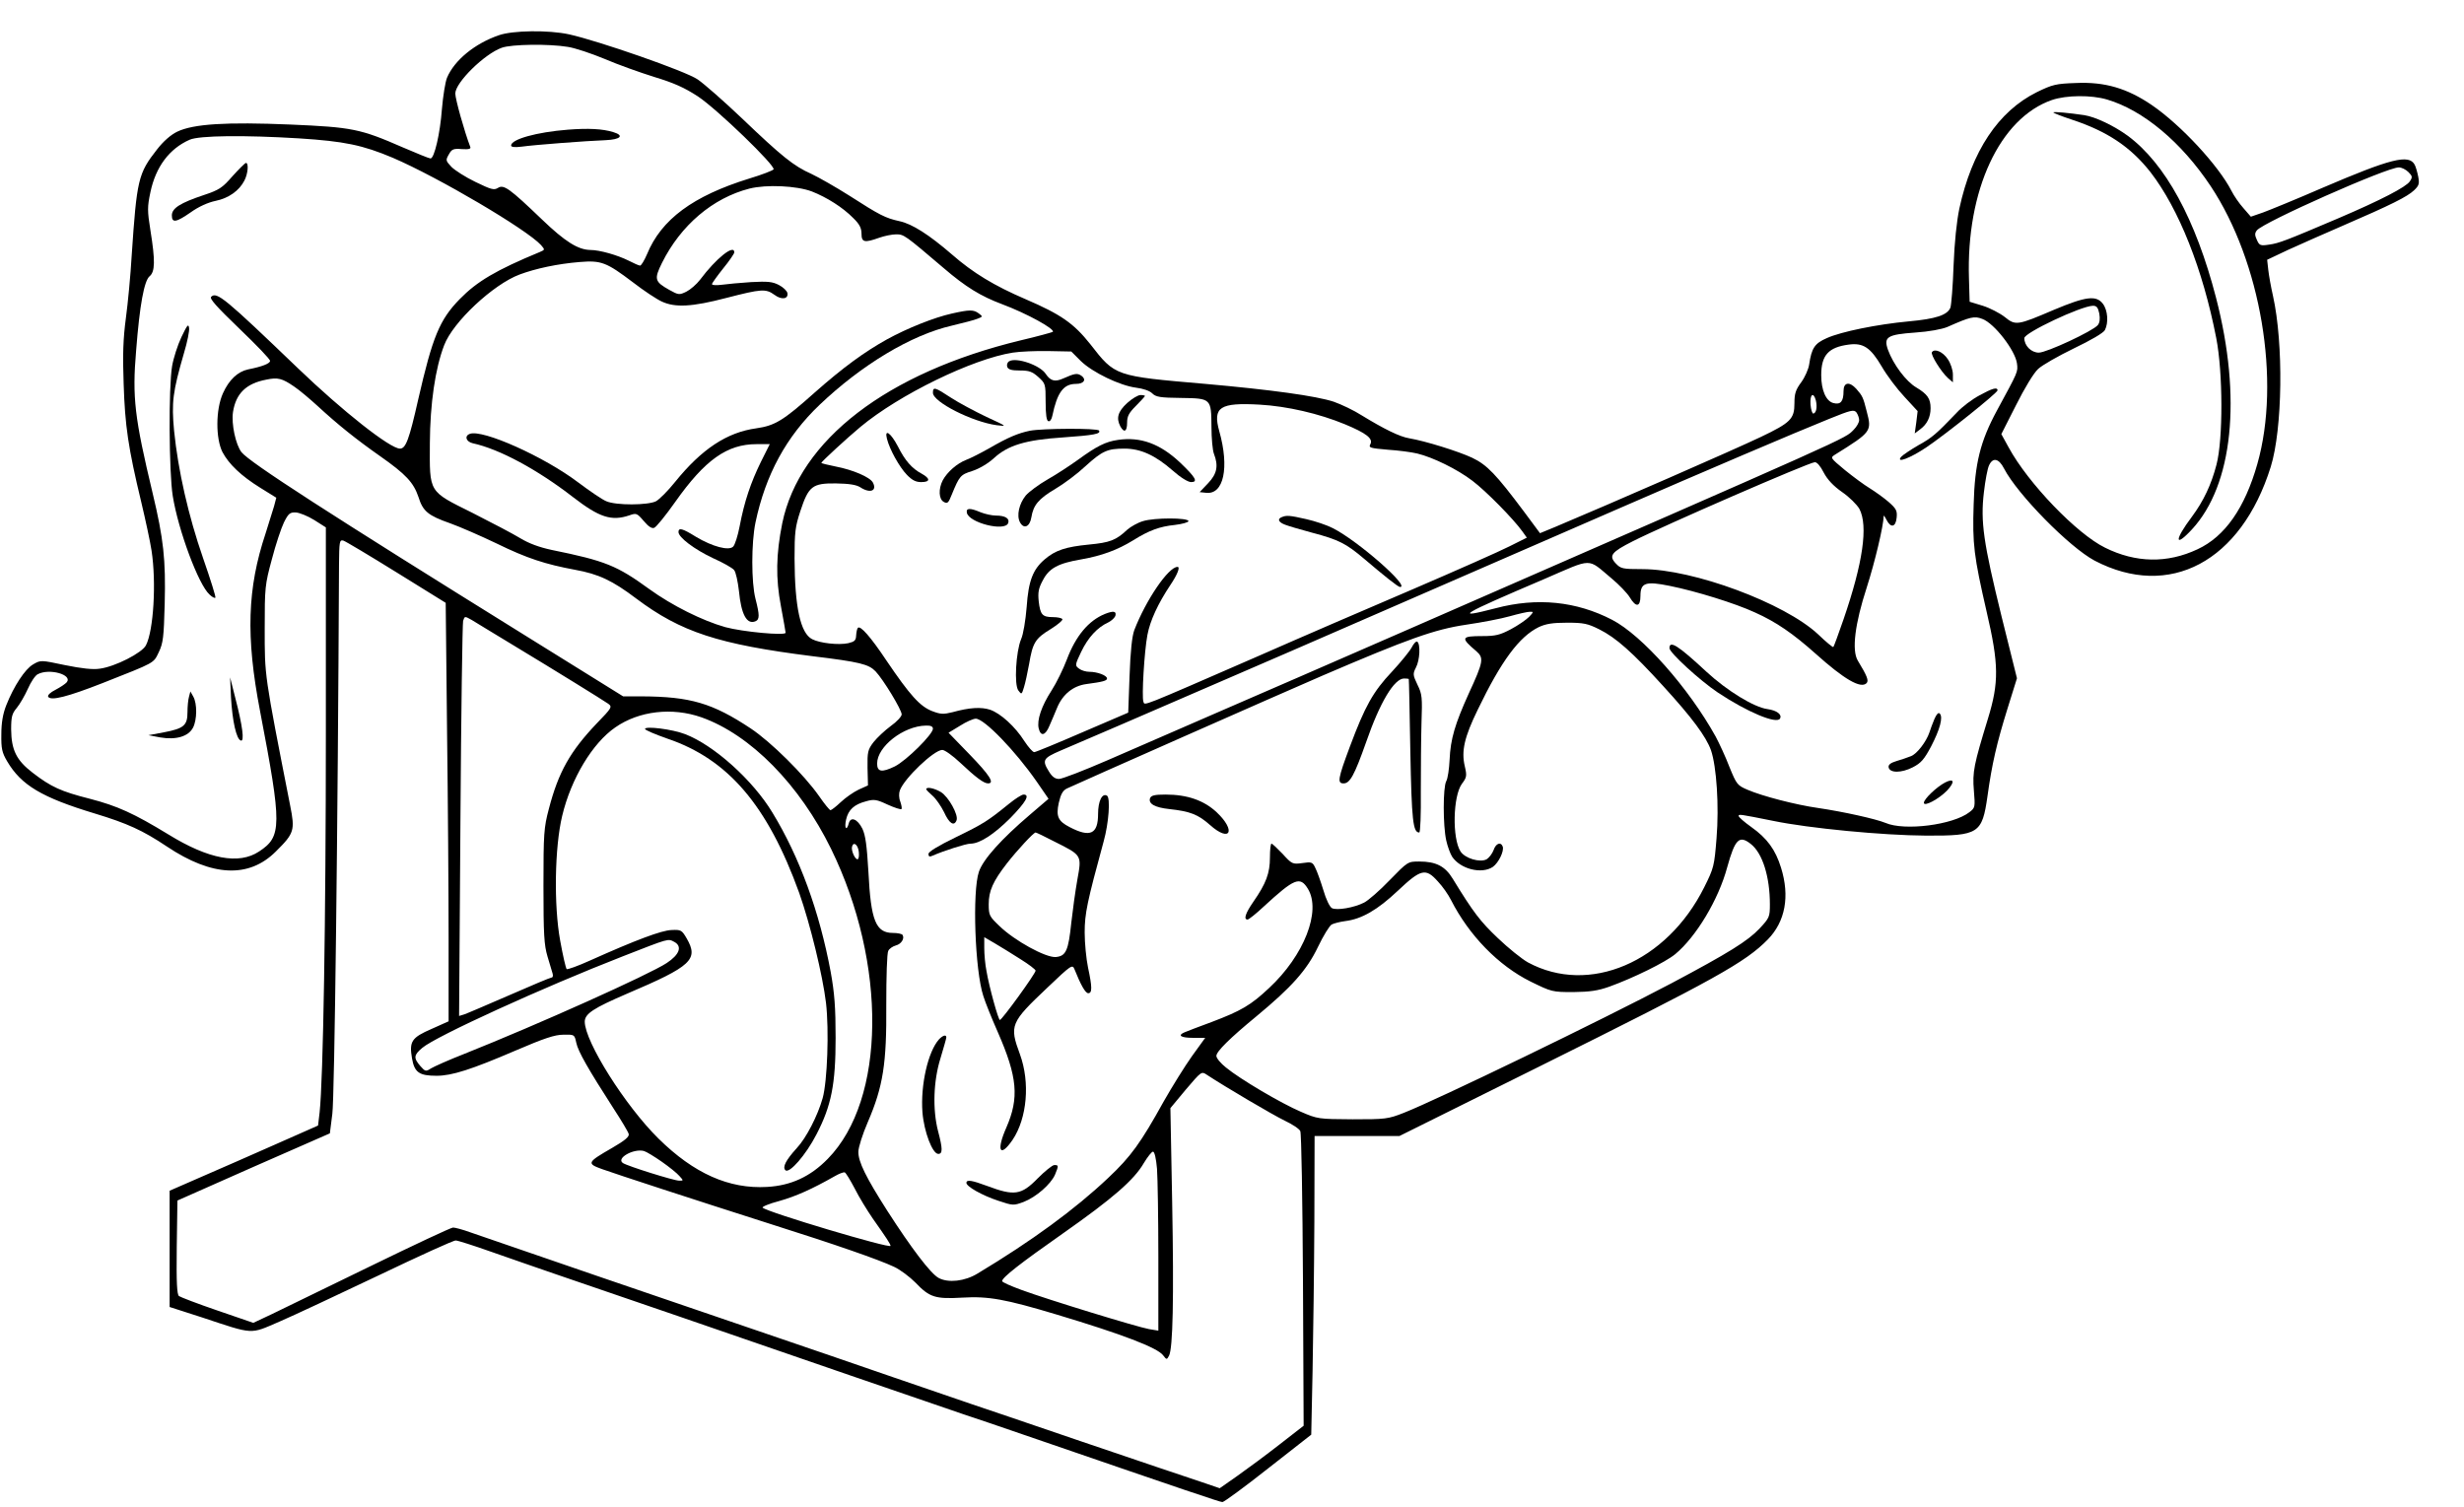 <?xml version="1.0" standalone="no"?>
<!DOCTYPE svg PUBLIC "-//W3C//DTD SVG 20010904//EN"
 "http://www.w3.org/TR/2001/REC-SVG-20010904/DTD/svg10.dtd">
<svg version="1.0" xmlns="http://www.w3.org/2000/svg"
 width="1104pt" height="675pt" viewBox="0 0 1104 675"
 preserveAspectRatio="xMidYMid meet">

<g transform="translate(0,675) scale(0.1,-0.1)"
fill="#000000" stroke="none">
<path d="M2235 6592 c-108 -37 -199 -112 -232 -190 -8 -19 -18 -83 -23 -141
-8 -109 -34 -221 -51 -221 -6 0 -62 23 -125 50 -190 83 -226 90 -503 102 -287
12 -434 3 -507 -32 -29 -14 -62 -43 -90 -79 -85 -108 -91 -135 -114 -476 -5
-88 -17 -214 -26 -280 -12 -90 -15 -164 -10 -295 6 -187 20 -285 79 -530 19
-80 40 -177 46 -217 22 -143 9 -358 -25 -424 -17 -34 -138 -96 -207 -105 -31
-5 -82 1 -156 16 -109 23 -109 23 -143 3 -36 -21 -86 -97 -120 -183 -15 -38
-22 -78 -22 -130 -1 -64 3 -82 26 -121 63 -107 155 -162 393 -234 145 -44 214
-75 323 -148 202 -135 367 -143 488 -22 83 82 86 95 64 206 -117 596 -114 577
-114 794 0 182 1 195 32 309 17 66 42 140 54 165 20 40 27 46 53 45 17 -1 54
-16 83 -34 l52 -33 0 -916 c0 -842 -12 -1559 -28 -1705 l-7 -59 -190 -84
c-104 -46 -254 -112 -333 -146 l-142 -62 0 -260 0 -261 143 -46 c238 -79 215
-77 348 -20 63 27 263 121 444 207 182 87 337 158 347 157 9 0 81 -23 160 -51
78 -28 208 -72 288 -100 229 -78 803 -275 1315 -452 259 -89 488 -167 510
-175 22 -7 173 -58 335 -114 657 -226 816 -280 827 -280 7 0 100 68 205 151
l193 151 6 286 c3 158 7 459 8 670 l1 382 190 0 190 0 622 309 c795 395 928
469 1029 572 78 80 99 193 59 321 -25 81 -62 132 -134 183 -31 22 -56 44 -56
49 0 9 5 8 155 -22 159 -33 491 -65 685 -66 236 -1 251 9 275 177 20 145 42
239 89 390 l43 138 -69 277 c-81 330 -95 424 -79 557 6 52 16 106 23 120 17
37 44 31 67 -14 60 -116 293 -353 406 -413 335 -175 656 -5 789 420 53 170 58
552 10 767 -9 39 -18 90 -21 116 l-5 45 93 44 c52 24 164 73 249 110 213 92
285 128 316 157 22 21 25 29 19 61 -4 20 -11 45 -16 54 -26 48 -106 28 -414
-104 -115 -50 -235 -99 -265 -110 l-55 -19 -33 38 c-19 21 -43 56 -54 78 -58
113 -226 295 -358 385 -109 74 -209 104 -339 98 -90 -3 -105 -7 -175 -41 -173
-86 -291 -264 -347 -521 -12 -57 -22 -152 -26 -256 -3 -91 -10 -175 -14 -188
-13 -34 -66 -51 -187 -62 -140 -13 -303 -46 -367 -75 -55 -24 -68 -45 -79
-118 -3 -21 -19 -57 -35 -79 -26 -35 -31 -52 -31 -95 0 -70 -17 -87 -151 -151
-126 -60 -678 -301 -921 -403 l-68 -28 -72 97 c-125 167 -165 209 -232 241
-62 29 -210 75 -281 87 -44 7 -114 42 -214 103 -34 22 -91 49 -125 61 -79 26
-282 54 -576 80 -406 35 -403 34 -515 178 -74 93 -131 133 -289 201 -142 61
-236 118 -331 201 -102 88 -178 137 -235 149 -63 14 -87 26 -224 114 -60 38
-137 82 -171 98 -79 35 -132 78 -311 249 -81 77 -170 155 -198 174 -53 37
-445 173 -576 202 -92 20 -253 18 -315 -4z m309 -52 c33 -5 107 -30 165 -54
58 -25 159 -61 223 -81 89 -27 135 -48 195 -87 86 -57 349 -311 339 -327 -4
-5 -52 -24 -109 -41 -252 -78 -394 -183 -458 -339 -12 -28 -26 -51 -31 -51 -5
0 -28 10 -51 22 -50 25 -130 48 -172 48 -55 1 -113 37 -217 137 -144 138 -171
158 -197 141 -18 -11 -31 -7 -101 27 -44 21 -92 52 -107 67 -26 28 -27 30 -12
56 13 24 21 27 58 24 32 -2 42 1 38 10 -26 68 -67 214 -67 239 0 49 130 177
208 205 44 16 212 18 296 4z m6897 -236 c162 -48 333 -191 464 -388 225 -339
315 -873 209 -1245 -56 -197 -145 -325 -268 -382 -136 -64 -277 -61 -414 7
-127 62 -345 289 -432 449 l-33 60 66 130 c37 74 79 144 99 162 18 17 90 58
160 92 77 37 132 69 139 82 17 33 13 89 -9 118 -30 39 -76 33 -219 -27 -164
-70 -172 -72 -221 -32 -22 17 -66 40 -98 50 l-59 18 -3 103 c-13 396 138 720
372 801 65 22 176 23 247 2z m-8101 -174 c203 -13 285 -30 420 -87 205 -88
600 -321 664 -391 18 -21 18 -21 -5 -31 -196 -81 -282 -132 -359 -211 -91 -93
-122 -170 -186 -449 -41 -182 -56 -221 -82 -221 -44 0 -256 167 -457 360 -327
314 -364 345 -389 320 -8 -8 24 -44 127 -143 76 -73 138 -137 137 -144 0 -12
-37 -26 -98 -38 -47 -10 -86 -47 -113 -107 -33 -73 -33 -203 -2 -264 29 -54
83 -106 170 -160 l71 -44 -10 -38 c-6 -20 -23 -75 -38 -122 -82 -246 -89 -462
-25 -795 99 -516 98 -563 -4 -630 -90 -60 -226 -35 -406 76 -156 95 -229 128
-352 160 -130 33 -174 53 -257 117 -73 56 -95 102 -96 194 0 57 4 71 25 96 14
17 36 55 50 86 13 30 33 60 44 65 51 28 158 -2 130 -36 -7 -8 -30 -23 -51 -34
-22 -11 -36 -24 -32 -31 12 -19 87 0 245 62 238 94 226 87 251 139 19 40 22
66 26 216 5 198 -5 290 -54 495 -81 339 -92 429 -74 640 16 205 36 311 60 332
25 20 26 70 4 206 -14 88 -14 105 0 171 24 114 85 195 176 235 43 19 246 21
490 6z m9451 -151 c18 -18 19 -23 6 -42 -17 -25 -128 -83 -320 -165 -235 -100
-266 -112 -310 -118 -39 -6 -44 -4 -55 21 -10 22 -10 30 0 43 30 37 582 282
636 282 12 0 31 -9 43 -21z m-7153 -87 c66 -26 138 -71 185 -119 28 -27 37
-45 37 -70 0 -39 13 -42 80 -18 23 8 57 15 75 15 35 0 38 -2 213 -151 99 -85
166 -126 262 -162 110 -41 239 -112 227 -124 -3 -2 -67 -20 -144 -38 -599
-145 -991 -446 -1068 -819 -28 -139 -30 -247 -6 -372 11 -61 21 -114 21 -119
0 -14 -193 4 -270 25 -103 29 -239 97 -340 170 -146 106 -197 127 -438 176
-56 12 -102 29 -140 52 -31 19 -128 70 -215 114 -199 99 -192 88 -191 313 1
176 24 334 64 438 39 104 220 273 338 317 72 27 171 48 269 56 97 8 120 -1
239 -91 49 -38 107 -76 129 -86 60 -28 136 -24 289 16 159 41 177 42 216 14
32 -24 63 -19 58 8 -2 10 -19 26 -38 36 -29 15 -50 17 -125 13 -49 -3 -109 -9
-132 -12 -24 -3 -43 -2 -43 3 0 4 23 36 50 70 28 34 50 67 50 72 0 39 -82 -27
-153 -122 -16 -21 -44 -45 -62 -54 -31 -15 -35 -15 -76 8 -66 37 -69 48 -33
121 84 169 228 291 392 333 76 19 211 13 280 -13z m5768 -547 c4 -24 2 -41 -7
-52 -23 -27 -229 -123 -264 -123 -34 0 -65 31 -65 65 0 24 252 143 307 145 17
0 23 -7 29 -35z m-524 -24 c54 -20 147 -141 155 -199 5 -39 6 -35 -90 -212
-74 -137 -99 -236 -104 -420 -6 -178 1 -232 58 -480 55 -236 56 -317 6 -480
-63 -206 -70 -238 -63 -322 6 -74 6 -77 -20 -97 -73 -57 -291 -85 -376 -48
-44 18 -188 50 -303 67 -99 14 -249 53 -314 81 -47 20 -50 24 -82 102 -17 45
-46 107 -62 137 -121 218 -329 453 -464 523 -160 83 -336 101 -521 52 -193
-50 -160 -30 218 131 220 95 190 95 300 3 34 -28 71 -67 82 -85 28 -47 48 -44
48 6 0 59 23 67 131 45 119 -24 293 -78 382 -119 96 -43 171 -95 272 -185 127
-114 202 -158 228 -132 11 11 3 32 -39 101 -28 46 -13 165 40 328 36 112 75
275 76 321 0 3 6 -5 13 -19 19 -37 41 -32 45 11 3 31 -2 40 -36 70 -22 19 -60
46 -84 61 -25 15 -75 52 -112 82 -66 55 -66 55 -44 69 164 102 165 105 142
193 -16 64 -19 70 -47 102 -31 34 -57 29 -57 -10 0 -47 -13 -62 -45 -54 -33 8
-55 57 -55 125 0 89 32 125 123 137 65 9 98 -13 148 -98 23 -40 69 -101 102
-136 l59 -64 -6 -50 -7 -50 25 19 c30 22 46 54 46 94 0 43 -14 63 -64 93 -46
27 -103 103 -127 169 -20 57 -4 68 122 77 62 4 120 15 144 25 104 46 121 50
157 36z m-4040 -188 c53 -52 177 -111 248 -120 32 -4 61 -14 72 -25 17 -17 36
-20 130 -21 135 -2 135 -2 136 -130 0 -50 5 -105 11 -120 21 -54 14 -90 -26
-132 l-38 -40 29 -3 c79 -9 105 113 59 276 -30 108 2 129 181 119 123 -7 266
-40 382 -88 96 -40 127 -64 114 -89 -9 -16 -2 -18 78 -25 48 -3 107 -11 132
-17 70 -17 179 -70 247 -122 61 -46 184 -171 224 -227 l20 -28 -78 -39 c-43
-22 -235 -107 -428 -190 -192 -82 -510 -219 -705 -305 -528 -230 -500 -219
-507 -201 -8 22 4 225 18 299 12 64 47 140 103 224 31 46 45 81 32 81 -41 0
-142 -149 -194 -284 -10 -28 -17 -94 -21 -205 l-6 -164 -205 -88 c-113 -49
-210 -89 -216 -89 -7 0 -26 22 -44 49 -41 65 -107 125 -154 141 -40 13 -92 10
-168 -11 -41 -10 -53 -10 -92 5 -54 21 -99 71 -204 226 -72 108 -117 158 -128
147 -4 -4 -7 -19 -8 -34 -1 -23 -7 -28 -36 -35 -43 -9 -126 0 -161 18 -53 27
-78 144 -79 362 0 117 3 142 26 212 37 112 54 125 159 124 60 -1 91 -6 109
-17 44 -29 77 -17 57 21 -13 24 -89 57 -168 72 -35 7 -63 14 -63 16 0 5 116
112 175 161 174 145 503 305 683 333 31 5 103 8 159 7 l103 -2 42 -42z m-3524
-115 c24 -16 71 -56 105 -87 91 -84 175 -151 279 -224 117 -82 151 -119 173
-184 20 -64 43 -83 143 -118 42 -15 136 -56 207 -90 137 -67 218 -93 352 -118
105 -19 167 -48 274 -129 200 -150 368 -205 789 -258 214 -26 252 -36 283 -68
35 -37 117 -172 117 -193 0 -9 -22 -33 -49 -52 -27 -20 -61 -52 -77 -72 -26
-34 -28 -44 -27 -116 l2 -78 -42 -19 c-23 -11 -59 -36 -80 -56 -21 -20 -42
-36 -46 -36 -4 0 -27 28 -51 63 -68 97 -216 243 -306 303 -172 114 -271 143
-490 144 l-82 0 -428 266 c-897 557 -1245 782 -1282 828 -26 34 -46 126 -38
180 13 83 59 128 149 145 52 11 71 6 125 -31z m6818 -62 c7 -30 2 -56 -11 -59
-5 -1 -11 17 -13 41 -3 45 13 58 24 18z m194 -88 c0 -11 -11 -30 -24 -43 -43
-43 34 -8 -1996 -895 -305 -133 -690 -301 -855 -372 -165 -72 -387 -168 -492
-214 -106 -46 -204 -84 -218 -84 -18 0 -31 10 -45 33 -32 51 -27 60 52 94 65
27 296 127 1038 448 203 88 741 322 1455 633 388 169 801 345 950 405 99 40
111 43 123 29 6 -9 12 -24 12 -34z m-159 -235 c17 -32 43 -60 83 -88 32 -22
66 -56 77 -75 40 -76 16 -242 -71 -495 -23 -66 -43 -122 -46 -124 -2 -2 -33
23 -68 57 -150 140 -559 292 -787 292 -89 0 -97 2 -119 25 -33 35 -21 51 76
100 140 71 789 353 815 354 10 1 26 -18 40 -46z m-6395 -447 l221 -137 6 -571
c4 -314 7 -736 7 -938 l0 -366 -76 -34 c-90 -39 -101 -56 -88 -132 11 -63 32
-78 110 -78 69 0 156 28 354 113 128 55 176 71 214 71 50 1 50 1 58 -36 8 -39
54 -119 166 -293 36 -55 67 -107 69 -116 3 -12 -17 -29 -74 -62 -113 -65 -115
-70 -46 -95 67 -24 413 -137 758 -247 291 -92 483 -159 551 -191 28 -13 70
-45 95 -70 64 -67 89 -75 211 -68 117 7 193 -7 423 -76 293 -88 450 -148 476
-182 16 -21 17 -21 27 -2 17 34 22 251 14 684 l-8 425 69 83 c70 82 70 83 95
66 82 -54 296 -180 348 -205 34 -16 66 -37 70 -47 5 -9 10 -310 12 -669 l3
-651 -108 -84 c-59 -46 -144 -109 -188 -140 l-80 -56 -85 29 c-47 15 -285 96
-530 179 -245 84 -470 160 -500 170 -30 10 -188 64 -350 120 -162 56 -392 135
-510 175 -391 133 -1282 438 -1384 474 -33 12 -67 21 -76 21 -9 0 -175 -78
-370 -173 -195 -95 -393 -191 -440 -214 l-85 -40 -160 55 c-88 30 -166 60
-173 65 -9 7 -12 59 -10 219 l3 209 341 151 342 150 11 87 c10 71 25 1310 30
2460 1 104 2 113 19 109 10 -3 117 -67 238 -142z m5075 -200 c-13 -13 -49 -38
-81 -55 -49 -26 -69 -31 -128 -31 -96 0 -99 -7 -27 -68 34 -30 32 -46 -34
-189 -62 -137 -82 -204 -86 -297 -2 -40 -8 -84 -15 -96 -15 -28 -15 -199 0
-266 6 -27 18 -59 26 -72 37 -56 133 -80 183 -46 26 19 51 71 44 91 -9 23 -31
14 -41 -16 -6 -16 -20 -34 -31 -41 -30 -16 -97 4 -117 35 -38 59 -34 248 6
303 22 29 23 36 13 79 -16 68 -2 130 58 253 106 220 186 327 273 370 32 15 62
20 128 20 74 0 92 -4 144 -30 74 -37 148 -102 287 -255 128 -140 191 -225 213
-286 25 -73 37 -249 25 -395 -10 -124 -12 -133 -55 -219 -168 -337 -516 -485
-790 -337 -27 15 -88 64 -135 109 -78 74 -109 114 -202 266 -34 56 -75 77
-150 77 -51 0 -51 0 -133 -84 -44 -46 -96 -91 -114 -100 -45 -23 -122 -36
-144 -25 -10 5 -27 40 -39 82 -12 39 -28 84 -36 99 -12 26 -17 27 -58 21 -44
-6 -47 -4 -88 41 -24 25 -46 46 -50 46 -4 0 -7 -28 -7 -62 0 -70 -17 -116 -74
-198 -36 -52 -45 -80 -26 -80 5 0 38 26 72 58 138 127 163 137 198 80 61 -100
-17 -299 -174 -445 -82 -77 -125 -102 -257 -152 -57 -21 -112 -42 -121 -46
-34 -14 -17 -25 37 -25 l55 0 -60 -83 c-32 -45 -89 -137 -126 -202 -103 -186
-147 -247 -248 -342 -149 -141 -343 -283 -586 -429 -57 -35 -131 -43 -174 -20
-36 19 -123 134 -231 302 -95 149 -130 219 -129 264 0 19 19 79 42 132 69 160
85 263 83 526 0 127 3 232 9 242 5 10 20 20 34 24 24 6 40 31 30 47 -3 5 -22
9 -43 9 -77 0 -99 55 -110 273 -7 119 -13 164 -27 194 -22 44 -53 56 -61 24
-10 -37 -21 -22 -12 17 10 44 36 68 90 82 35 10 47 8 96 -15 31 -14 59 -23 62
-20 3 3 0 18 -5 33 -7 17 -7 38 -2 51 20 54 153 181 190 181 11 0 47 -26 81
-58 69 -65 105 -92 124 -92 31 0 7 37 -82 129 l-95 98 51 31 c28 18 60 32 71
32 38 0 177 -144 273 -282 l53 -77 -83 -71 c-128 -109 -210 -200 -229 -256
-30 -88 -18 -442 20 -557 9 -29 38 -101 65 -162 88 -201 96 -294 38 -427 -46
-104 -29 -138 28 -55 65 97 79 257 33 383 -48 130 -43 142 123 299 106 101
112 105 121 83 28 -70 49 -108 62 -108 18 0 18 27 -1 115 -8 39 -15 109 -15
157 0 85 11 137 85 408 23 82 31 195 15 205 -22 13 -40 -25 -40 -82 0 -90 -35
-107 -127 -59 -53 27 -62 49 -49 109 9 39 18 55 36 64 62 29 953 423 1148 507
380 163 499 206 641 227 69 10 158 27 196 38 39 11 79 20 89 20 18 1 18 -1 -3
-23z m-4551 -127 c197 -119 399 -244 425 -262 19 -14 17 -18 -51 -88 -119
-125 -172 -218 -215 -384 -22 -83 -24 -109 -24 -345 0 -217 3 -264 18 -315 10
-33 20 -68 23 -77 3 -10 1 -18 -5 -18 -5 0 -91 -36 -189 -79 -99 -43 -190 -82
-202 -86 l-23 -7 6 873 c3 481 9 884 12 897 7 22 7 22 39 4 17 -11 101 -61
186 -113z m843 -323 c220 -78 440 -302 581 -590 251 -514 245 -1123 -15 -1388
-78 -80 -165 -120 -272 -126 -170 -10 -328 60 -487 217 -149 147 -329 433
-330 523 0 36 39 61 190 126 289 123 321 153 267 247 -22 38 -26 40 -68 38
-44 -1 -161 -45 -364 -136 -55 -25 -103 -42 -106 -39 -4 4 -17 61 -29 127 -29
158 -25 419 9 560 40 167 136 326 238 396 106 74 255 91 386 45z m1037 -51 c0
-25 -119 -143 -171 -169 -58 -28 -79 -25 -79 13 0 76 118 168 218 170 22 1 32
-4 32 -14z m545 -506 c124 -62 122 -60 102 -171 -9 -51 -21 -138 -27 -192 -13
-126 -24 -150 -70 -154 -45 -3 -184 73 -252 139 -45 43 -48 48 -48 98 0 59 19
102 81 182 46 59 120 139 129 139 3 0 41 -18 85 -41z m3119 -10 c53 -41 86
-147 86 -271 0 -56 -2 -61 -47 -109 -52 -55 -137 -108 -393 -244 -318 -168
-1052 -523 -1200 -581 -71 -28 -82 -29 -230 -29 -153 1 -156 1 -232 34 -87 37
-272 146 -335 198 -24 19 -43 42 -43 52 0 20 60 79 180 178 156 129 226 207
275 310 24 50 52 96 62 101 10 5 37 12 60 15 74 9 145 50 236 136 104 98 125
103 180 41 20 -21 46 -58 58 -82 81 -159 212 -294 357 -366 94 -46 97 -47 191
-47 75 1 110 6 161 24 108 39 251 109 296 146 93 77 194 244 233 390 35 126
54 144 105 104z m-3996 -37 c2 -18 -1 -32 -6 -32 -12 0 -30 42 -24 58 7 23 27
6 30 -26z m725 -480 c37 -23 67 -46 67 -51 0 -13 -150 -220 -160 -221 -7 0
-48 148 -60 219 -6 29 -10 76 -10 103 l0 49 48 -28 c26 -15 77 -47 115 -71z
m-1552 78 c37 -20 24 -57 -34 -95 -77 -51 -578 -276 -907 -407 -69 -27 -136
-57 -149 -65 -23 -15 -26 -14 -48 11 -31 36 -29 49 9 81 61 52 541 271 898
410 210 82 202 80 231 65z m-56 -985 c33 -23 69 -52 79 -64 19 -21 19 -21 -1
-21 -23 0 -231 65 -252 79 -32 21 47 66 94 54 11 -3 47 -25 80 -48z m2219 -32
c3 -42 6 -222 6 -400 l0 -325 -42 7 c-51 9 -447 130 -570 175 -49 18 -88 35
-88 40 0 16 79 78 273 214 222 156 318 239 362 315 17 28 35 51 41 51 7 0 14
-31 18 -77z m-1354 -89 c19 -38 56 -98 80 -133 62 -88 80 -115 80 -123 0 -14
-550 150 -573 171 -4 4 29 18 75 30 74 21 146 53 248 111 19 11 39 19 45 17 5
-2 25 -35 45 -73z"/>
<path d="M2545 6169 c-141 -11 -255 -43 -255 -71 0 -7 16 -9 48 -5 56 8 292
26 376 29 67 3 84 21 34 36 -48 15 -113 18 -203 11z"/>
<path d="M9200 6246 c0 -2 37 -17 83 -32 158 -52 263 -122 352 -235 127 -164
235 -435 295 -744 30 -154 31 -453 1 -567 -23 -89 -58 -163 -110 -233 -79
-105 -79 -142 0 -57 184 199 224 590 108 1038 -91 351 -227 601 -396 726 -62
45 -144 84 -194 92 -68 10 -139 17 -139 12z"/>
<path d="M1042 5961 c-46 -53 -60 -62 -129 -85 -105 -35 -143 -59 -143 -91 0
-35 19 -32 85 14 35 25 77 44 111 51 59 12 106 46 129 91 16 30 20 79 7 79 -4
0 -31 -27 -60 -59z"/>
<path d="M813 5240 c-17 -36 -36 -95 -42 -131 -16 -95 -14 -475 3 -581 25
-155 116 -399 165 -442 11 -11 23 -17 26 -14 3 3 -22 82 -55 177 -66 190 -112
393 -130 571 -12 128 -6 174 44 347 15 50 26 102 23 115 -3 19 -9 10 -34 -42z"/>
<path d="M1035 3625 c6 -105 24 -187 44 -193 17 -6 8 65 -25 192 l-23 91 4
-90z"/>
<path d="M847 3629 c-4 -13 -7 -45 -7 -70 0 -59 -16 -73 -105 -90 l-70 -13 53
-10 c71 -12 126 4 147 44 18 35 19 107 1 139 l-13 23 -6 -23z"/>
<path d="M4264 5345 c-77 -17 -198 -65 -289 -115 -104 -58 -197 -126 -325
-239 -141 -126 -178 -148 -261 -160 -132 -18 -245 -93 -364 -240 -32 -40 -71
-79 -86 -87 -36 -18 -178 -19 -222 0 -18 7 -75 46 -127 85 -152 115 -429 239
-485 217 -25 -9 -17 -35 13 -42 120 -26 290 -118 449 -241 119 -92 173 -109
253 -82 31 11 34 10 64 -25 21 -25 36 -35 47 -31 9 3 52 56 95 117 133 188
232 258 364 258 l59 0 -40 -80 c-45 -92 -74 -177 -95 -288 -8 -42 -21 -83 -29
-91 -19 -20 -94 0 -167 44 -61 38 -78 42 -78 21 0 -24 72 -78 155 -117 45 -20
87 -44 94 -53 8 -9 17 -52 22 -95 10 -104 35 -150 73 -135 20 8 20 27 1 101
-19 74 -19 250 0 342 45 214 138 385 287 527 188 179 410 313 593 355 50 12
101 25 115 31 24 9 24 10 5 24 -23 17 -41 17 -121 -1z"/>
<path d="M8656 5172 c-7 -11 42 -89 72 -116 l22 -19 0 35 c0 20 -10 50 -23 69
-22 33 -59 49 -71 31z"/>
<path d="M8868 4978 c-32 -17 -77 -51 -100 -76 -93 -97 -111 -113 -173 -147
-34 -20 -69 -43 -77 -52 -25 -31 42 -5 112 42 88 59 320 245 320 256 0 16 -24
9 -82 -23z"/>
<path d="M7480 3846 c0 -20 135 -144 217 -199 131 -87 262 -142 278 -117 11
18 -13 37 -56 43 -60 8 -181 82 -273 167 -126 117 -166 143 -166 106z"/>
<path d="M8667 3528 c-8 -19 -18 -46 -22 -59 -14 -42 -56 -97 -83 -107 -15 -6
-44 -16 -65 -22 -27 -8 -37 -17 -35 -28 5 -26 57 -26 108 0 37 19 51 35 82 93
40 77 55 132 39 148 -6 6 -14 -2 -24 -25z"/>
<path d="M8715 3244 c-38 -20 -95 -74 -95 -91 0 -19 67 17 104 55 36 39 32 57
-9 36z"/>
<path d="M4521 5131 c-8 -5 -11 -16 -8 -25 5 -12 20 -16 57 -16 41 0 55 -5 82
-29 32 -29 33 -31 33 -112 0 -56 4 -84 12 -86 7 -3 15 8 18 24 22 105 50 143
106 143 35 0 48 19 25 36 -19 13 -29 12 -83 -12 -36 -16 -56 -11 -77 20 -25
40 -134 77 -165 57z"/>
<path d="M4180 4990 c0 -41 176 -130 285 -145 49 -6 48 -6 -45 37 -52 25 -124
63 -159 86 -73 48 -81 50 -81 22z"/>
<path d="M5050 4944 c-41 -38 -50 -67 -30 -105 17 -30 30 -22 30 17 0 29 8 44
40 76 22 22 40 42 40 44 0 2 -9 4 -20 4 -11 0 -38 -16 -60 -36z"/>
<path d="M4614 4820 c-53 -11 -98 -30 -181 -78 -37 -21 -84 -45 -103 -52 -42
-16 -86 -55 -106 -92 -20 -39 -18 -85 5 -97 16 -9 21 -4 35 32 35 85 39 90 93
107 31 10 71 34 96 57 63 58 142 82 308 93 141 10 173 16 163 31 -6 11 -253
10 -310 -1z"/>
<path d="M3974 4784 c12 -48 56 -127 89 -161 23 -24 40 -33 64 -33 42 0 42 16
2 38 -43 23 -74 58 -106 122 -32 61 -61 81 -49 34z"/>
<path d="M5009 4779 c-56 -8 -95 -28 -179 -89 -36 -26 -97 -66 -136 -88 -40
-23 -83 -55 -98 -72 -30 -37 -42 -90 -26 -120 17 -32 44 -21 51 22 9 55 32 83
108 128 39 23 99 68 134 101 76 69 99 79 175 79 73 0 138 -30 216 -98 36 -32
69 -52 83 -52 32 0 20 21 -49 87 -90 85 -178 117 -279 102z"/>
<path d="M4332 4453 c8 -45 170 -86 185 -47 8 21 -13 34 -55 34 -18 0 -49 7
-69 15 -47 20 -65 19 -61 -2z"/>
<path d="M5743 4433 c-21 -8 -15 -23 15 -34 15 -6 70 -22 122 -36 118 -31 152
-49 230 -115 93 -79 154 -128 163 -128 48 -1 -190 208 -302 264 -25 13 -78 31
-118 40 -75 17 -89 18 -110 9z"/>
<path d="M5121 4415 c-24 -7 -55 -25 -70 -38 -51 -48 -78 -58 -173 -67 -102
-10 -149 -25 -197 -66 -53 -45 -73 -96 -81 -214 -5 -60 -15 -122 -25 -144 -23
-55 -32 -205 -12 -230 14 -19 15 -18 25 15 6 19 16 66 23 104 16 95 27 114 96
156 32 20 56 40 53 45 -3 5 -22 9 -42 9 -48 0 -57 11 -64 71 -4 39 -1 58 18
93 28 55 68 77 174 95 91 16 161 42 231 85 72 45 119 62 187 69 34 4 61 12 61
17 0 16 -154 16 -204 0z"/>
<path d="M4950 3999 c-73 -30 -130 -98 -170 -204 -16 -42 -46 -104 -68 -138
-46 -71 -67 -134 -58 -171 9 -37 30 -32 48 12 9 20 24 56 34 80 25 61 72 99
131 107 75 10 93 15 93 25 0 14 -44 30 -79 30 -15 0 -36 6 -46 14 -19 14 -19
16 9 75 31 65 73 110 121 132 16 8 31 22 33 32 4 19 -10 21 -48 6z"/>
<path d="M6325 3849 c-9 -17 -49 -66 -88 -108 -85 -90 -121 -155 -188 -334
-55 -147 -58 -167 -29 -167 28 0 48 35 101 185 62 179 126 285 170 285 10 0
20 -1 21 -2 1 -2 4 -147 7 -323 6 -313 12 -365 40 -365 5 0 8 82 7 183 0 100
1 238 3 307 4 115 3 130 -18 172 -21 44 -21 49 -7 77 18 33 21 106 6 116 -5 3
-16 -8 -25 -26z"/>
<path d="M4150 3214 c0 -3 13 -16 28 -29 15 -13 38 -46 52 -74 23 -51 45 -65
56 -36 9 24 -36 105 -70 126 -30 18 -66 25 -66 13z"/>
<path d="M4520 3148 c-95 -77 -114 -89 -237 -149 -80 -39 -123 -65 -123 -75 0
-12 5 -14 18 -8 50 22 150 54 170 54 42 0 106 42 180 116 69 71 88 104 58 104
-8 0 -38 -19 -66 -42z"/>
<path d="M5153 3174 c-9 -25 21 -42 86 -49 93 -10 129 -24 182 -71 91 -81 119
-27 30 57 -57 53 -131 79 -229 79 -49 0 -64 -4 -69 -16z"/>
<path d="M4207 2093 c-49 -55 -83 -204 -74 -326 7 -88 45 -187 71 -187 20 0
20 23 -1 102 -25 97 -21 225 11 327 14 47 26 88 26 93 0 14 -16 9 -33 -9z"/>
<path d="M4649 1470 c-73 -75 -105 -79 -225 -34 -70 26 -94 30 -94 14 0 -16
70 -56 143 -80 66 -22 68 -22 114 -5 56 22 121 79 140 122 17 41 16 43 -3 43
-9 0 -42 -27 -75 -60z"/>
<path d="M2890 3484 c0 -5 45 -24 99 -43 273 -92 450 -299 592 -692 49 -139
105 -368 120 -493 14 -122 6 -350 -15 -426 -22 -78 -73 -178 -116 -224 -49
-54 -65 -85 -51 -99 17 -17 91 67 139 160 67 129 86 225 86 433 0 137 -5 201
-22 295 -50 269 -139 514 -261 714 -88 146 -263 303 -392 352 -57 22 -179 37
-179 23z"/>
</g>
</svg>
